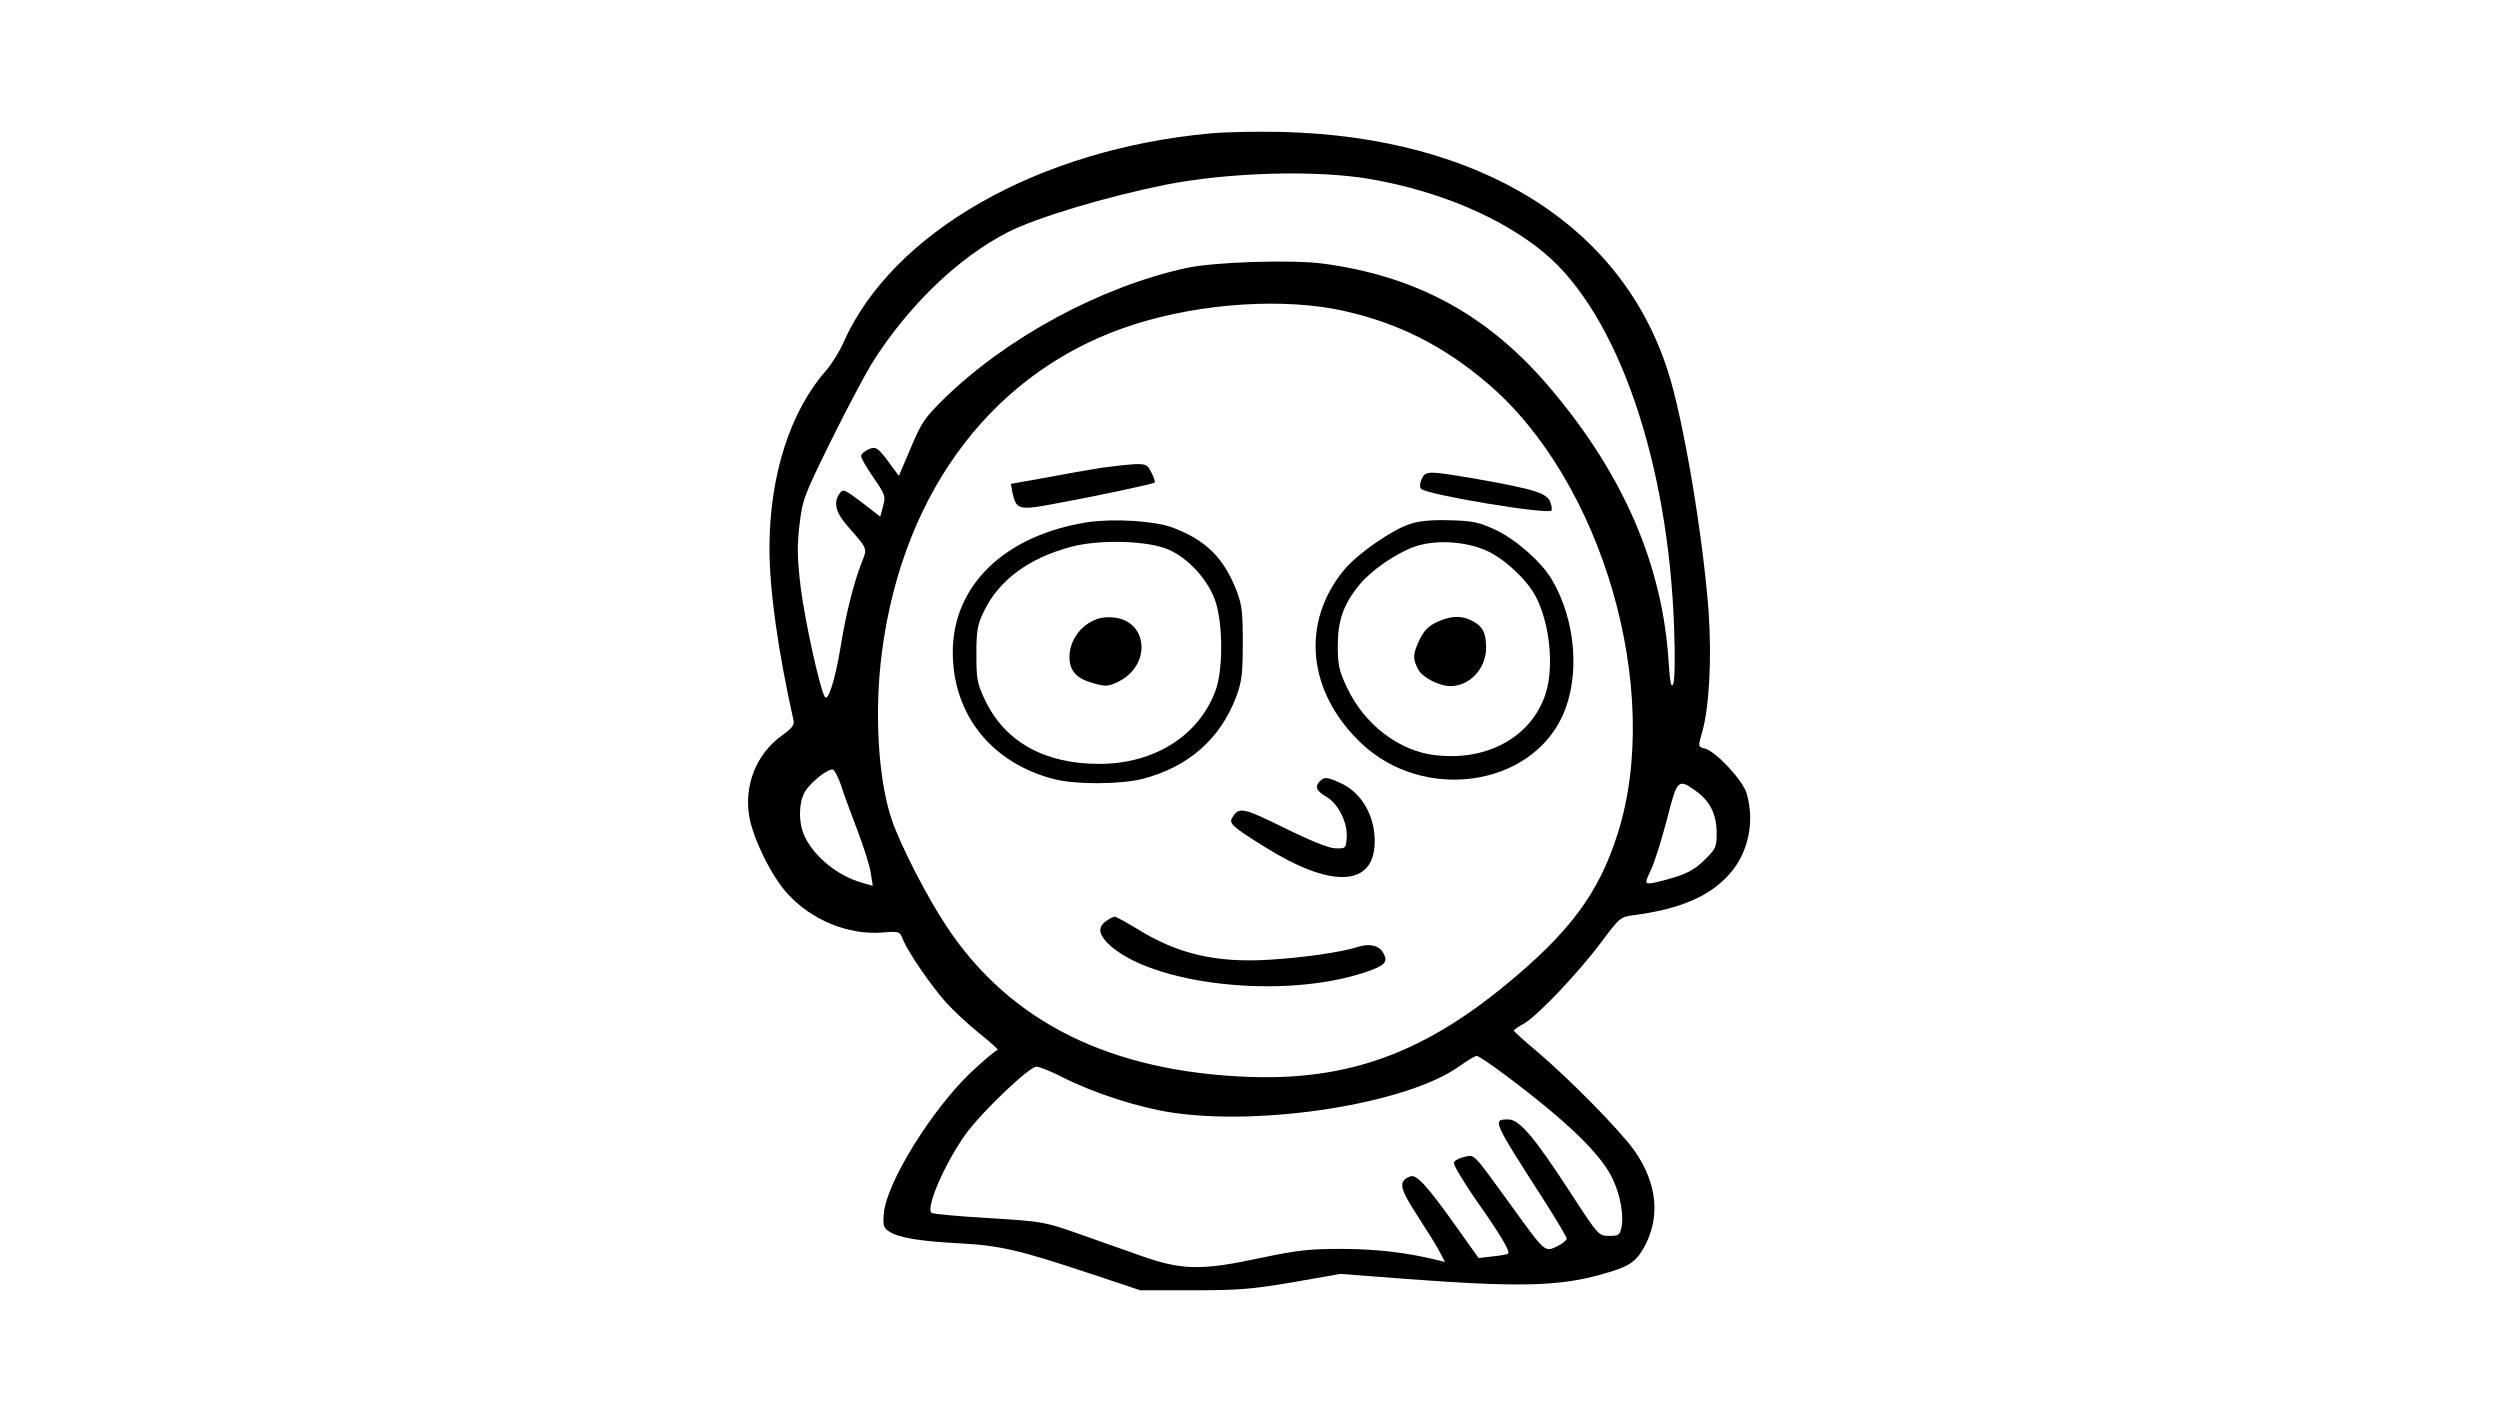 <?xml version="1.0" standalone="no"?>
<!DOCTYPE svg PUBLIC "-//W3C//DTD SVG 20010904//EN"
 "http://www.w3.org/TR/2001/REC-SVG-20010904/DTD/svg10.dtd">
<svg version="1.0" xmlns="http://www.w3.org/2000/svg"
 width="900pt" height="512pt" viewBox="0 0 900 512"
 preserveAspectRatio="xMidYMid meet">

<g transform="translate(0,512) scale(0.1,-0.1)"
fill="#000000" stroke="none">
<path d="M4360 4640 c-621 -56 -1148 -356 -1324 -754 -14 -32 -42 -77 -63
-101 -129 -147 -202 -377 -203 -635 0 -154 30 -369 87 -625 3 -15 -7 -28 -41
-52 -93 -66 -139 -181 -118 -296 15 -80 80 -212 136 -273 86 -96 220 -151 343
-141 61 5 62 4 74 -26 20 -48 102 -167 155 -226 27 -30 82 -81 122 -113 40
-32 69 -58 63 -58 -5 0 -48 -36 -95 -80 -142 -135 -304 -397 -314 -507 -4 -45
-2 -53 20 -67 34 -22 107 -34 250 -42 145 -7 217 -24 467 -107 l186 -62 190 0
c165 0 212 4 360 29 l170 30 235 -18 c401 -30 548 -27 697 14 103 28 128 43
158 93 64 111 53 235 -32 356 -52 73 -237 261 -356 361 -42 35 -77 67 -77 70
0 3 16 14 36 25 46 25 194 180 280 295 64 86 68 89 113 95 168 22 274 67 346
147 69 77 93 188 63 292 -14 47 -111 151 -150 161 -25 7 -25 7 -12 53 27 87
37 270 25 440 -20 271 -91 696 -147 867 -169 527 -678 842 -1388 860 -88 2
-204 0 -256 -5z m575 -165 c247 -43 472 -139 624 -265 264 -220 448 -751 468
-1356 4 -112 2 -187 -4 -198 -7 -13 -11 8 -16 81 -21 344 -160 669 -418 976
-224 269 -484 412 -826 458 -113 15 -393 6 -493 -16 -307 -67 -646 -250 -872
-471 -68 -67 -81 -85 -119 -176 l-43 -101 -21 28 c-54 75 -61 80 -89 67 -14
-6 -26 -17 -26 -24 0 -7 20 -42 45 -78 42 -61 44 -67 34 -102 l-10 -38 -66 51
c-62 47 -68 50 -80 33 -24 -33 -15 -69 30 -120 73 -84 70 -76 48 -132 -27 -69
-57 -187 -75 -302 -19 -115 -45 -199 -57 -178 -19 34 -70 268 -86 389 -13 109
-14 149 -5 228 11 92 15 104 112 301 56 113 122 238 147 279 129 207 312 384
493 476 106 53 349 126 566 170 229 45 545 54 739 20z m-98 -474 c197 -44 360
-126 518 -261 414 -352 632 -1104 469 -1620 -68 -216 -173 -357 -409 -550
-298 -244 -566 -339 -915 -327 -501 18 -861 196 -1089 537 -72 107 -170 298
-201 390 -49 145 -63 389 -35 603 77 589 413 1023 911 1180 243 77 540 95 751
48z m-1811 -1703 c9 -29 36 -103 60 -165 23 -61 46 -132 49 -157 l7 -45 -38
11 c-89 24 -178 98 -210 173 -21 51 -18 123 7 160 23 33 76 75 96 75 6 0 19
-24 29 -52z m3081 -27 c50 -36 73 -84 73 -151 0 -49 -3 -56 -43 -95 -32 -32
-59 -48 -111 -64 -37 -11 -76 -21 -87 -21 -17 0 -17 3 5 50 13 27 38 108 57
180 37 146 40 149 106 101z m-687 -1022 c223 -167 347 -287 387 -376 28 -60
40 -135 29 -177 -5 -22 -12 -26 -44 -25 -37 0 -38 1 -142 161 -128 197 -181
258 -220 258 -58 0 -58 -1 129 -292 44 -69 81 -131 81 -137 0 -6 -16 -19 -35
-28 -44 -21 -42 -23 -164 146 -141 194 -131 185 -170 176 -18 -4 -35 -13 -37
-20 -3 -7 34 -69 81 -137 85 -120 123 -184 114 -191 -2 -3 -27 -7 -55 -10
l-51 -6 -79 111 c-106 149 -144 191 -167 183 -44 -18 -40 -40 26 -142 35 -54
72 -113 81 -132 l18 -34 -24 6 c-114 28 -219 40 -343 41 -121 0 -160 -4 -294
-32 -217 -47 -287 -45 -436 8 -63 22 -168 59 -232 82 -115 40 -123 41 -315 53
-109 6 -201 15 -205 19 -20 20 48 177 122 281 55 78 230 245 256 245 11 0 56
-18 100 -41 112 -56 269 -106 386 -124 330 -50 845 32 1033 164 30 22 60 39
65 40 6 1 53 -31 105 -70z"/>
<path d="M3965 3436 c-44 -7 -135 -23 -203 -36 l-123 -22 6 -32 c13 -59 23
-63 133 -43 134 24 373 74 379 80 2 3 -3 19 -12 36 -14 28 -20 31 -58 30 -23
-1 -78 -7 -122 -13z"/>
<path d="M5118 3395 c-7 -16 -8 -29 -2 -35 21 -21 454 -93 469 -78 3 3 1 17
-4 31 -13 32 -58 46 -261 82 -181 31 -188 31 -202 0z"/>
<path d="M3915 3240 c-298 -47 -485 -227 -485 -468 0 -224 139 -399 365 -457
78 -20 240 -19 318 1 166 43 282 145 339 300 18 49 22 81 22 189 0 113 -3 138
-23 190 -46 118 -111 181 -230 226 -65 24 -212 33 -306 19z m293 -99 c72 -32
143 -111 168 -187 27 -82 27 -248 0 -320 -60 -163 -221 -264 -419 -264 -197 0
-340 80 -411 230 -28 59 -31 74 -31 165 0 88 4 107 28 156 54 111 160 189 311
230 103 28 280 23 354 -10z"/>
<path d="M3930 2883 c-48 -25 -80 -76 -80 -128 0 -51 26 -79 91 -96 40 -11 50
-10 85 7 119 58 108 218 -16 231 -31 3 -56 -1 -80 -14z"/>
<path d="M5077 3234 c-64 -20 -188 -106 -236 -163 -160 -191 -135 -444 62
-629 223 -209 605 -155 722 101 64 140 49 342 -38 490 -38 64 -128 144 -204
180 -59 27 -80 32 -163 34 -64 2 -110 -2 -143 -13z m276 -97 c65 -30 145 -105
176 -165 51 -99 66 -254 35 -350 -50 -153 -207 -242 -394 -221 -133 14 -259
111 -322 246 -27 58 -32 79 -32 148 0 91 20 149 78 220 44 53 130 112 198 137
75 26 184 20 261 -15z"/>
<path d="M5174 2881 c-31 -14 -47 -30 -63 -63 -25 -52 -26 -69 -6 -107 14 -29
76 -61 116 -61 70 0 129 63 129 138 0 54 -12 77 -50 97 -38 20 -76 19 -126 -4z"/>
<path d="M4752 2308 c-20 -20 -14 -35 24 -57 43 -26 77 -95 72 -149 -3 -36 -4
-37 -41 -36 -24 1 -87 26 -184 74 -151 74 -163 76 -187 36 -13 -20 1 -33 119
-106 228 -143 379 -143 393 -1 9 100 -40 195 -122 232 -49 22 -58 23 -74 7z"/>
<path d="M3982 1804 c-29 -20 -28 -45 5 -79 152 -151 635 -205 931 -104 68 23
80 36 62 68 -14 27 -50 36 -92 22 -58 -19 -200 -39 -318 -46 -192 -12 -332 21
-476 111 -40 24 -76 44 -81 44 -5 0 -19 -7 -31 -16z"/>
</g>
</svg>
